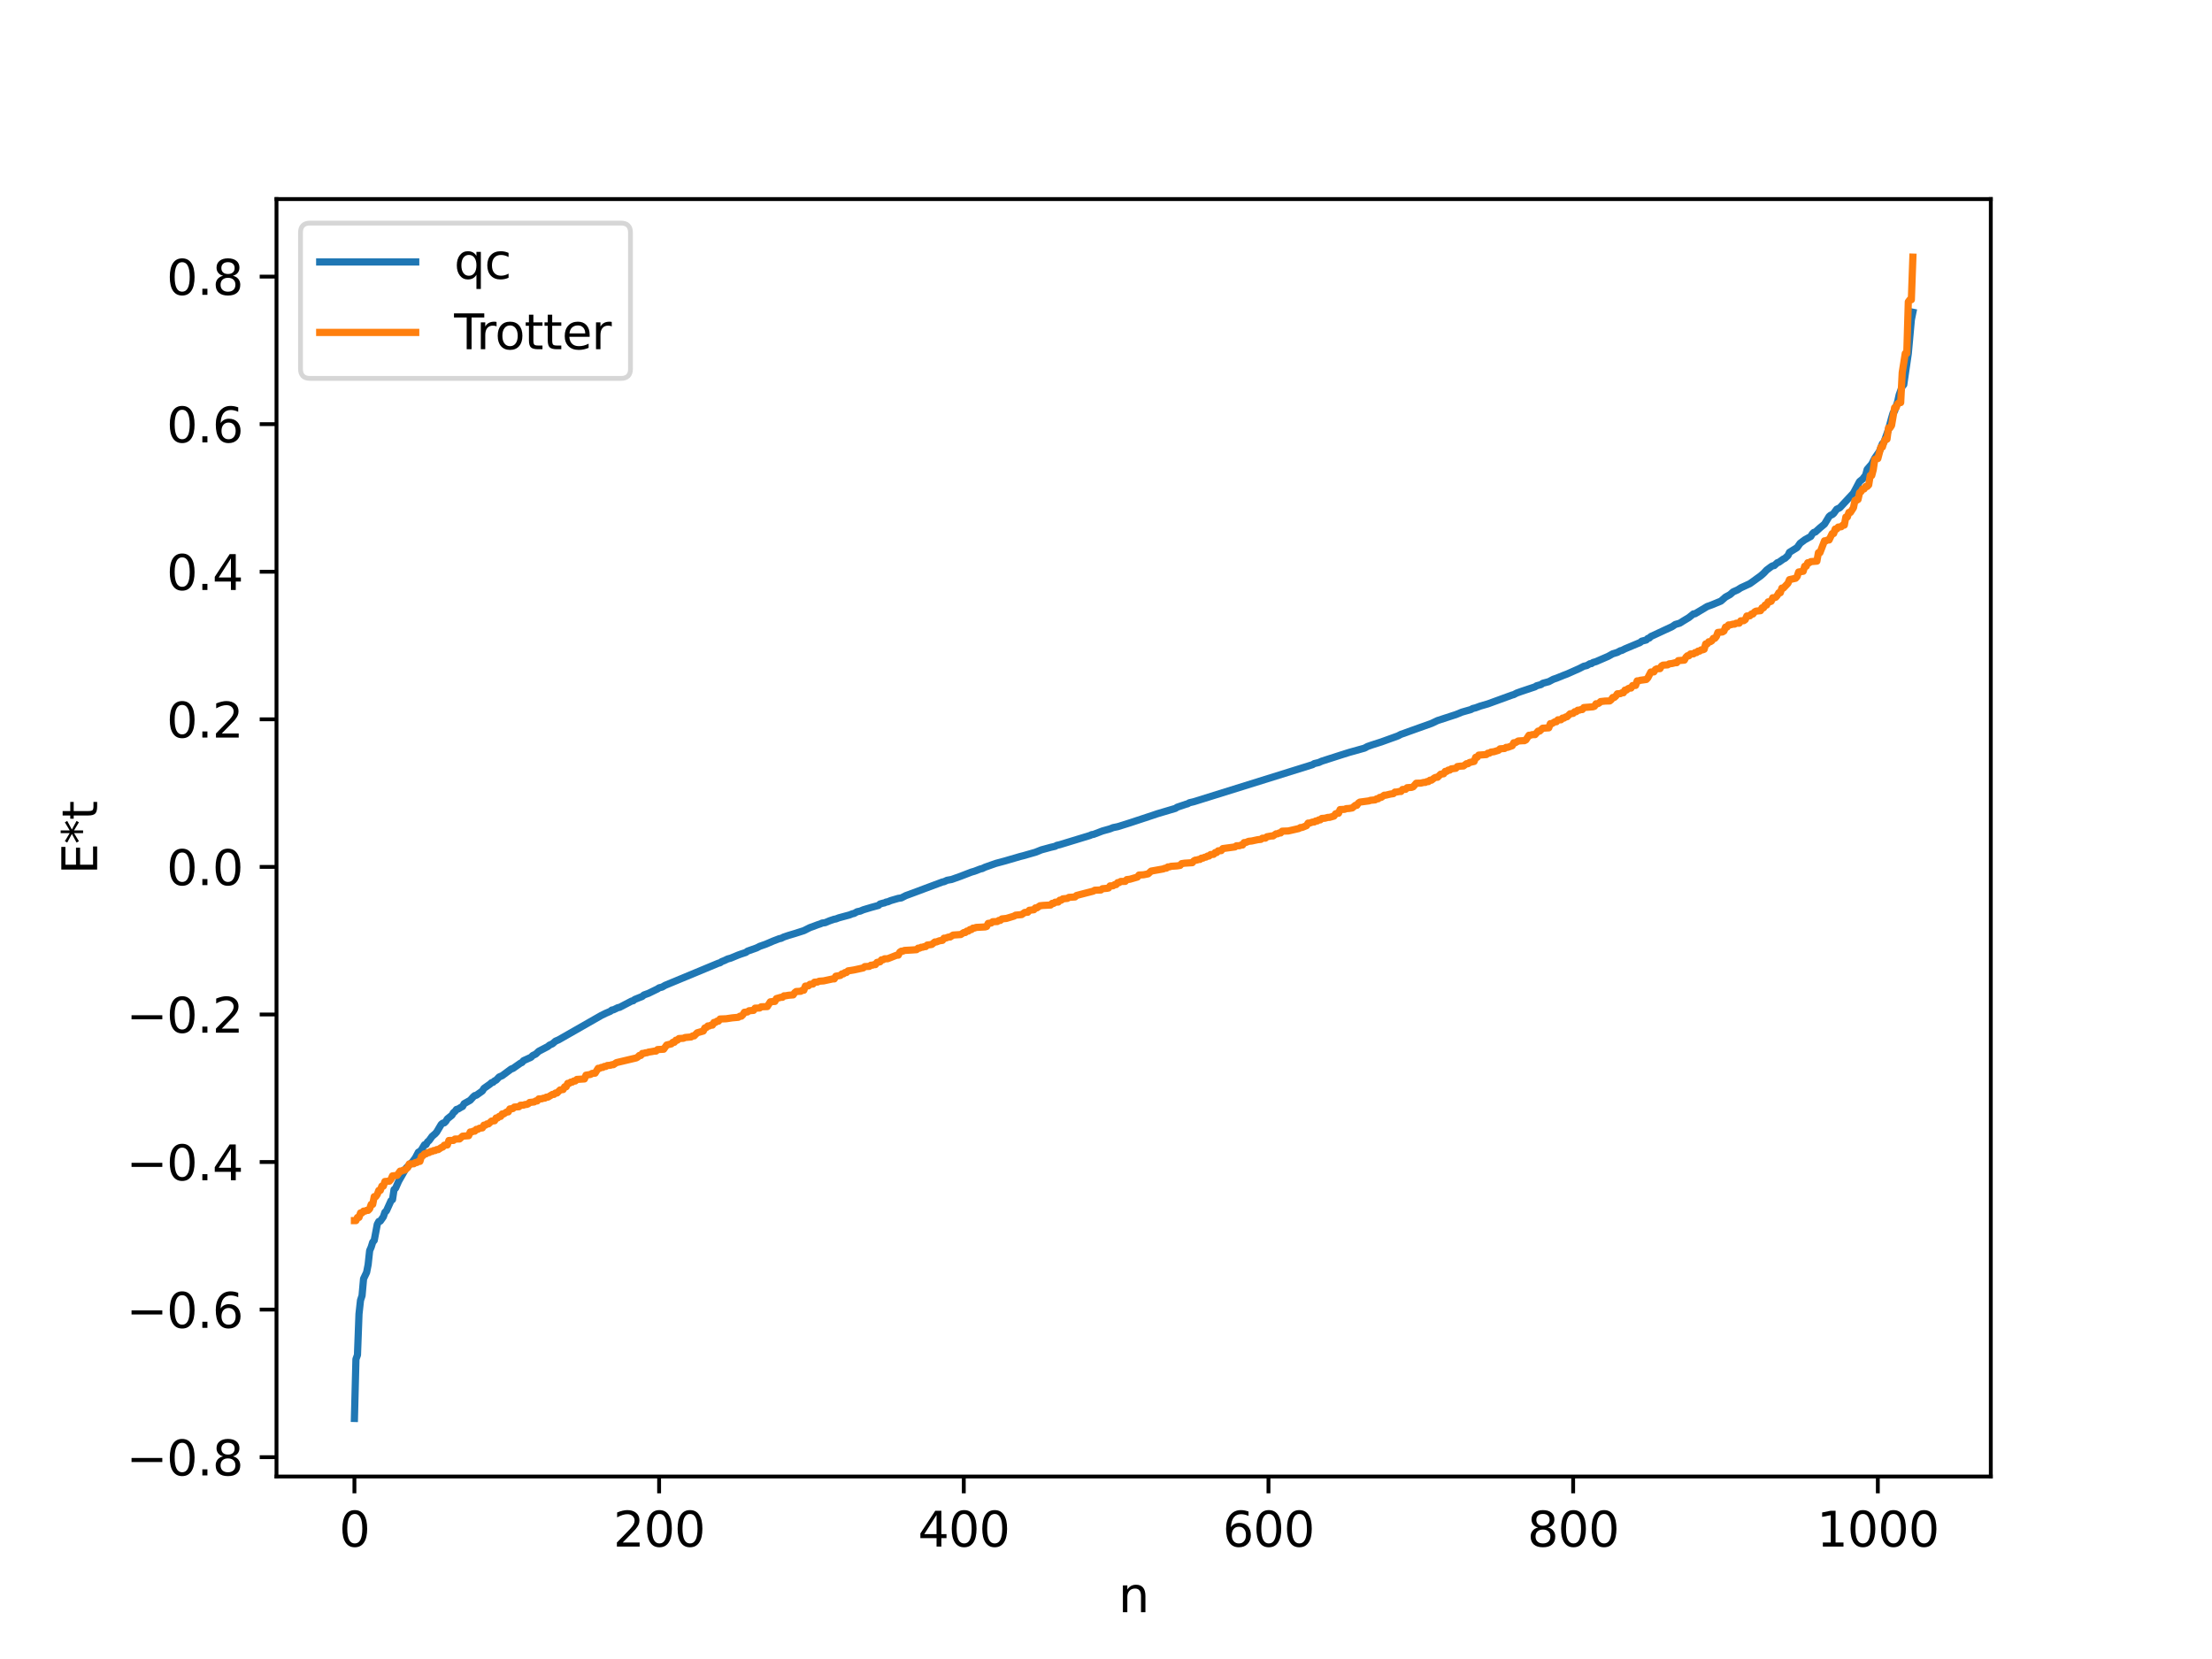 <?xml version="1.0" encoding="utf-8" standalone="no"?>
<!DOCTYPE svg PUBLIC "-//W3C//DTD SVG 1.1//EN"
  "http://www.w3.org/Graphics/SVG/1.1/DTD/svg11.dtd">
<svg xmlns:xlink="http://www.w3.org/1999/xlink" width="460.8pt" height="345.6pt" viewBox="0 0 460.8 345.6" xmlns="http://www.w3.org/2000/svg" version="1.1">
 <defs>
  <style type="text/css">*{stroke-linejoin: round; stroke-linecap: butt}</style>
 </defs>
 <g id="figure_1">
  <g id="patch_1">
   <path d="M 0 345.6 
L 460.8 345.6 
L 460.8 0 
L 0 0 
z
" style="fill: #ffffff"/>
  </g>
  <g id="axes_1">
   <g id="patch_2">
    <path d="M 57.6 307.584 
L 414.72 307.584 
L 414.72 41.472 
L 57.6 41.472 
z
" style="fill: #ffffff"/>
   </g>
   <g id="matplotlib.axis_1">
    <g id="xtick_1">
     <g id="line2d_1">
      <defs>
       <path id="mc923819141" d="M 0 0 
L 0 3.5 
" style="stroke: #000000; stroke-width: 0.8"/>
      </defs>
      <g>
       <use xlink:href="#mc923819141" x="73.833" y="307.584" style="stroke: #000000; stroke-width: 0.8"/>
      </g>
     </g>
     <g id="text_1">
      <!-- 0 -->
      <g transform="translate(70.651 322.182) scale(0.1 -0.1)">
       <defs>
        <path id="DejaVuSans-30" d="M 2034 4250 
Q 1547 4250 1301 3770 
Q 1056 3291 1056 2328 
Q 1056 1369 1301 889 
Q 1547 409 2034 409 
Q 2525 409 2770 889 
Q 3016 1369 3016 2328 
Q 3016 3291 2770 3770 
Q 2525 4250 2034 4250 
z
M 2034 4750 
Q 2819 4750 3233 4129 
Q 3647 3509 3647 2328 
Q 3647 1150 3233 529 
Q 2819 -91 2034 -91 
Q 1250 -91 836 529 
Q 422 1150 422 2328 
Q 422 3509 836 4129 
Q 1250 4750 2034 4750 
z
" transform="scale(0.016)"/>
       </defs>
       <use xlink:href="#DejaVuSans-30"/>
      </g>
     </g>
    </g>
    <g id="xtick_2">
     <g id="line2d_2">
      <g>
       <use xlink:href="#mc923819141" x="137.304" y="307.584" style="stroke: #000000; stroke-width: 0.8"/>
      </g>
     </g>
     <g id="text_2">
      <!-- 200 -->
      <g transform="translate(127.76 322.182) scale(0.1 -0.1)">
       <defs>
        <path id="DejaVuSans-32" d="M 1228 531 
L 3431 531 
L 3431 0 
L 469 0 
L 469 531 
Q 828 903 1448 1529 
Q 2069 2156 2228 2338 
Q 2531 2678 2651 2914 
Q 2772 3150 2772 3378 
Q 2772 3750 2511 3984 
Q 2250 4219 1831 4219 
Q 1534 4219 1204 4116 
Q 875 4013 500 3803 
L 500 4441 
Q 881 4594 1212 4672 
Q 1544 4750 1819 4750 
Q 2544 4750 2975 4387 
Q 3406 4025 3406 3419 
Q 3406 3131 3298 2873 
Q 3191 2616 2906 2266 
Q 2828 2175 2409 1742 
Q 1991 1309 1228 531 
z
" transform="scale(0.016)"/>
       </defs>
       <use xlink:href="#DejaVuSans-32"/>
       <use xlink:href="#DejaVuSans-30" x="63.623"/>
       <use xlink:href="#DejaVuSans-30" x="127.246"/>
      </g>
     </g>
    </g>
    <g id="xtick_3">
     <g id="line2d_3">
      <g>
       <use xlink:href="#mc923819141" x="200.775" y="307.584" style="stroke: #000000; stroke-width: 0.8"/>
      </g>
     </g>
     <g id="text_3">
      <!-- 400 -->
      <g transform="translate(191.231 322.182) scale(0.1 -0.1)">
       <defs>
        <path id="DejaVuSans-34" d="M 2419 4116 
L 825 1625 
L 2419 1625 
L 2419 4116 
z
M 2253 4666 
L 3047 4666 
L 3047 1625 
L 3713 1625 
L 3713 1100 
L 3047 1100 
L 3047 0 
L 2419 0 
L 2419 1100 
L 313 1100 
L 313 1709 
L 2253 4666 
z
" transform="scale(0.016)"/>
       </defs>
       <use xlink:href="#DejaVuSans-34"/>
       <use xlink:href="#DejaVuSans-30" x="63.623"/>
       <use xlink:href="#DejaVuSans-30" x="127.246"/>
      </g>
     </g>
    </g>
    <g id="xtick_4">
     <g id="line2d_4">
      <g>
       <use xlink:href="#mc923819141" x="264.246" y="307.584" style="stroke: #000000; stroke-width: 0.8"/>
      </g>
     </g>
     <g id="text_4">
      <!-- 600 -->
      <g transform="translate(254.702 322.182) scale(0.1 -0.1)">
       <defs>
        <path id="DejaVuSans-36" d="M 2113 2584 
Q 1688 2584 1439 2293 
Q 1191 2003 1191 1497 
Q 1191 994 1439 701 
Q 1688 409 2113 409 
Q 2538 409 2786 701 
Q 3034 994 3034 1497 
Q 3034 2003 2786 2293 
Q 2538 2584 2113 2584 
z
M 3366 4563 
L 3366 3988 
Q 3128 4100 2886 4159 
Q 2644 4219 2406 4219 
Q 1781 4219 1451 3797 
Q 1122 3375 1075 2522 
Q 1259 2794 1537 2939 
Q 1816 3084 2150 3084 
Q 2853 3084 3261 2657 
Q 3669 2231 3669 1497 
Q 3669 778 3244 343 
Q 2819 -91 2113 -91 
Q 1303 -91 875 529 
Q 447 1150 447 2328 
Q 447 3434 972 4092 
Q 1497 4750 2381 4750 
Q 2619 4750 2861 4703 
Q 3103 4656 3366 4563 
z
" transform="scale(0.016)"/>
       </defs>
       <use xlink:href="#DejaVuSans-36"/>
       <use xlink:href="#DejaVuSans-30" x="63.623"/>
       <use xlink:href="#DejaVuSans-30" x="127.246"/>
      </g>
     </g>
    </g>
    <g id="xtick_5">
     <g id="line2d_5">
      <g>
       <use xlink:href="#mc923819141" x="327.717" y="307.584" style="stroke: #000000; stroke-width: 0.8"/>
      </g>
     </g>
     <g id="text_5">
      <!-- 800 -->
      <g transform="translate(318.173 322.182) scale(0.1 -0.1)">
       <defs>
        <path id="DejaVuSans-38" d="M 2034 2216 
Q 1584 2216 1326 1975 
Q 1069 1734 1069 1313 
Q 1069 891 1326 650 
Q 1584 409 2034 409 
Q 2484 409 2743 651 
Q 3003 894 3003 1313 
Q 3003 1734 2745 1975 
Q 2488 2216 2034 2216 
z
M 1403 2484 
Q 997 2584 770 2862 
Q 544 3141 544 3541 
Q 544 4100 942 4425 
Q 1341 4750 2034 4750 
Q 2731 4750 3128 4425 
Q 3525 4100 3525 3541 
Q 3525 3141 3298 2862 
Q 3072 2584 2669 2484 
Q 3125 2378 3379 2068 
Q 3634 1759 3634 1313 
Q 3634 634 3220 271 
Q 2806 -91 2034 -91 
Q 1263 -91 848 271 
Q 434 634 434 1313 
Q 434 1759 690 2068 
Q 947 2378 1403 2484 
z
M 1172 3481 
Q 1172 3119 1398 2916 
Q 1625 2713 2034 2713 
Q 2441 2713 2670 2916 
Q 2900 3119 2900 3481 
Q 2900 3844 2670 4047 
Q 2441 4250 2034 4250 
Q 1625 4250 1398 4047 
Q 1172 3844 1172 3481 
z
" transform="scale(0.016)"/>
       </defs>
       <use xlink:href="#DejaVuSans-38"/>
       <use xlink:href="#DejaVuSans-30" x="63.623"/>
       <use xlink:href="#DejaVuSans-30" x="127.246"/>
      </g>
     </g>
    </g>
    <g id="xtick_6">
     <g id="line2d_6">
      <g>
       <use xlink:href="#mc923819141" x="391.188" y="307.584" style="stroke: #000000; stroke-width: 0.8"/>
      </g>
     </g>
     <g id="text_6">
      <!-- 1000 -->
      <g transform="translate(378.463 322.182) scale(0.1 -0.1)">
       <defs>
        <path id="DejaVuSans-31" d="M 794 531 
L 1825 531 
L 1825 4091 
L 703 3866 
L 703 4441 
L 1819 4666 
L 2450 4666 
L 2450 531 
L 3481 531 
L 3481 0 
L 794 0 
L 794 531 
z
" transform="scale(0.016)"/>
       </defs>
       <use xlink:href="#DejaVuSans-31"/>
       <use xlink:href="#DejaVuSans-30" x="63.623"/>
       <use xlink:href="#DejaVuSans-30" x="127.246"/>
       <use xlink:href="#DejaVuSans-30" x="190.869"/>
      </g>
     </g>
    </g>
    <g id="text_7">
     <!-- n -->
     <g transform="translate(232.991 335.861) scale(0.1 -0.1)">
      <defs>
       <path id="DejaVuSans-6e" d="M 3513 2113 
L 3513 0 
L 2938 0 
L 2938 2094 
Q 2938 2591 2744 2837 
Q 2550 3084 2163 3084 
Q 1697 3084 1428 2787 
Q 1159 2491 1159 1978 
L 1159 0 
L 581 0 
L 581 3500 
L 1159 3500 
L 1159 2956 
Q 1366 3272 1645 3428 
Q 1925 3584 2291 3584 
Q 2894 3584 3203 3211 
Q 3513 2838 3513 2113 
z
" transform="scale(0.016)"/>
      </defs>
      <use xlink:href="#DejaVuSans-6e"/>
     </g>
    </g>
   </g>
   <g id="matplotlib.axis_2">
    <g id="ytick_1">
     <g id="line2d_7">
      <defs>
       <path id="mb0632d8eb7" d="M 0 0 
L -3.5 0 
" style="stroke: #000000; stroke-width: 0.8"/>
      </defs>
      <g>
       <use xlink:href="#mb0632d8eb7" x="57.6" y="303.556" style="stroke: #000000; stroke-width: 0.8"/>
      </g>
     </g>
     <g id="text_8">
      <!-- −0.8 -->
      <g transform="translate(26.317 307.356) scale(0.1 -0.1)">
       <defs>
        <path id="DejaVuSans-2212" d="M 678 2272 
L 4684 2272 
L 4684 1741 
L 678 1741 
L 678 2272 
z
" transform="scale(0.016)"/>
        <path id="DejaVuSans-2e" d="M 684 794 
L 1344 794 
L 1344 0 
L 684 0 
L 684 794 
z
" transform="scale(0.016)"/>
       </defs>
       <use xlink:href="#DejaVuSans-2212"/>
       <use xlink:href="#DejaVuSans-30" x="83.789"/>
       <use xlink:href="#DejaVuSans-2e" x="147.412"/>
       <use xlink:href="#DejaVuSans-38" x="179.199"/>
      </g>
     </g>
    </g>
    <g id="ytick_2">
     <g id="line2d_8">
      <g>
       <use xlink:href="#mb0632d8eb7" x="57.6" y="272.814" style="stroke: #000000; stroke-width: 0.8"/>
      </g>
     </g>
     <g id="text_9">
      <!-- −0.6 -->
      <g transform="translate(26.317 276.613) scale(0.1 -0.1)">
       <use xlink:href="#DejaVuSans-2212"/>
       <use xlink:href="#DejaVuSans-30" x="83.789"/>
       <use xlink:href="#DejaVuSans-2e" x="147.412"/>
       <use xlink:href="#DejaVuSans-36" x="179.199"/>
      </g>
     </g>
    </g>
    <g id="ytick_3">
     <g id="line2d_9">
      <g>
       <use xlink:href="#mb0632d8eb7" x="57.6" y="242.072" style="stroke: #000000; stroke-width: 0.8"/>
      </g>
     </g>
     <g id="text_10">
      <!-- −0.4 -->
      <g transform="translate(26.317 245.871) scale(0.1 -0.1)">
       <use xlink:href="#DejaVuSans-2212"/>
       <use xlink:href="#DejaVuSans-30" x="83.789"/>
       <use xlink:href="#DejaVuSans-2e" x="147.412"/>
       <use xlink:href="#DejaVuSans-34" x="179.199"/>
      </g>
     </g>
    </g>
    <g id="ytick_4">
     <g id="line2d_10">
      <g>
       <use xlink:href="#mb0632d8eb7" x="57.6" y="211.33" style="stroke: #000000; stroke-width: 0.8"/>
      </g>
     </g>
     <g id="text_11">
      <!-- −0.2 -->
      <g transform="translate(26.317 215.129) scale(0.1 -0.1)">
       <use xlink:href="#DejaVuSans-2212"/>
       <use xlink:href="#DejaVuSans-30" x="83.789"/>
       <use xlink:href="#DejaVuSans-2e" x="147.412"/>
       <use xlink:href="#DejaVuSans-32" x="179.199"/>
      </g>
     </g>
    </g>
    <g id="ytick_5">
     <g id="line2d_11">
      <g>
       <use xlink:href="#mb0632d8eb7" x="57.6" y="180.588" style="stroke: #000000; stroke-width: 0.8"/>
      </g>
     </g>
     <g id="text_12">
      <!-- 0.0 -->
      <g transform="translate(34.697 184.387) scale(0.1 -0.1)">
       <use xlink:href="#DejaVuSans-30"/>
       <use xlink:href="#DejaVuSans-2e" x="63.623"/>
       <use xlink:href="#DejaVuSans-30" x="95.41"/>
      </g>
     </g>
    </g>
    <g id="ytick_6">
     <g id="line2d_12">
      <g>
       <use xlink:href="#mb0632d8eb7" x="57.6" y="149.846" style="stroke: #000000; stroke-width: 0.8"/>
      </g>
     </g>
     <g id="text_13">
      <!-- 0.2 -->
      <g transform="translate(34.697 153.645) scale(0.1 -0.1)">
       <use xlink:href="#DejaVuSans-30"/>
       <use xlink:href="#DejaVuSans-2e" x="63.623"/>
       <use xlink:href="#DejaVuSans-32" x="95.41"/>
      </g>
     </g>
    </g>
    <g id="ytick_7">
     <g id="line2d_13">
      <g>
       <use xlink:href="#mb0632d8eb7" x="57.6" y="119.104" style="stroke: #000000; stroke-width: 0.8"/>
      </g>
     </g>
     <g id="text_14">
      <!-- 0.4 -->
      <g transform="translate(34.697 122.903) scale(0.1 -0.1)">
       <use xlink:href="#DejaVuSans-30"/>
       <use xlink:href="#DejaVuSans-2e" x="63.623"/>
       <use xlink:href="#DejaVuSans-34" x="95.41"/>
      </g>
     </g>
    </g>
    <g id="ytick_8">
     <g id="line2d_14">
      <g>
       <use xlink:href="#mb0632d8eb7" x="57.6" y="88.362" style="stroke: #000000; stroke-width: 0.8"/>
      </g>
     </g>
     <g id="text_15">
      <!-- 0.6 -->
      <g transform="translate(34.697 92.161) scale(0.1 -0.1)">
       <use xlink:href="#DejaVuSans-30"/>
       <use xlink:href="#DejaVuSans-2e" x="63.623"/>
       <use xlink:href="#DejaVuSans-36" x="95.41"/>
      </g>
     </g>
    </g>
    <g id="ytick_9">
     <g id="line2d_15">
      <g>
       <use xlink:href="#mb0632d8eb7" x="57.6" y="57.62" style="stroke: #000000; stroke-width: 0.8"/>
      </g>
     </g>
     <g id="text_16">
      <!-- 0.8 -->
      <g transform="translate(34.697 61.419) scale(0.1 -0.1)">
       <use xlink:href="#DejaVuSans-30"/>
       <use xlink:href="#DejaVuSans-2e" x="63.623"/>
       <use xlink:href="#DejaVuSans-38" x="95.41"/>
      </g>
     </g>
    </g>
    <g id="text_17">
     <!-- E*t -->
     <g transform="translate(20.238 182.148) rotate(-90) scale(0.1 -0.1)">
      <defs>
       <path id="DejaVuSans-45" d="M 628 4666 
L 3578 4666 
L 3578 4134 
L 1259 4134 
L 1259 2753 
L 3481 2753 
L 3481 2222 
L 1259 2222 
L 1259 531 
L 3634 531 
L 3634 0 
L 628 0 
L 628 4666 
z
" transform="scale(0.016)"/>
       <path id="DejaVuSans-2a" d="M 3009 3897 
L 1888 3291 
L 3009 2681 
L 2828 2375 
L 1778 3009 
L 1778 1831 
L 1422 1831 
L 1422 3009 
L 372 2375 
L 191 2681 
L 1313 3291 
L 191 3897 
L 372 4206 
L 1422 3572 
L 1422 4750 
L 1778 4750 
L 1778 3572 
L 2828 4206 
L 3009 3897 
z
" transform="scale(0.016)"/>
       <path id="DejaVuSans-74" d="M 1172 4494 
L 1172 3500 
L 2356 3500 
L 2356 3053 
L 1172 3053 
L 1172 1153 
Q 1172 725 1289 603 
Q 1406 481 1766 481 
L 2356 481 
L 2356 0 
L 1766 0 
Q 1100 0 847 248 
Q 594 497 594 1153 
L 594 3053 
L 172 3053 
L 172 3500 
L 594 3500 
L 594 4494 
L 1172 4494 
z
" transform="scale(0.016)"/>
      </defs>
      <use xlink:href="#DejaVuSans-45"/>
      <use xlink:href="#DejaVuSans-2a" x="63.184"/>
      <use xlink:href="#DejaVuSans-74" x="113.184"/>
     </g>
    </g>
   </g>
   <g id="line2d_16">
    <path d="M 73.833 295.488 
L 74.15 283.14 
L 74.467 282.266 
L 74.785 273.73 
L 75.102 270.868 
L 75.42 269.919 
L 75.737 266.39 
L 76.372 265.061 
L 76.689 263.451 
L 77.006 260.529 
L 77.324 259.796 
L 77.641 258.767 
L 77.958 258.397 
L 78.593 255.04 
L 78.91 254.455 
L 79.228 254.375 
L 79.862 253.476 
L 80.18 252.539 
L 80.497 252.249 
L 81.449 250.139 
L 81.767 249.898 
L 82.084 247.81 
L 82.401 247.531 
L 83.036 246.08 
L 84.623 243.297 
L 85.892 242.067 
L 86.527 241.223 
L 87.162 240.014 
L 87.479 239.859 
L 87.796 239.522 
L 88.431 238.474 
L 88.748 238.443 
L 89.066 237.865 
L 89.383 237.606 
L 90.018 236.722 
L 90.653 236.183 
L 90.97 235.825 
L 91.922 234.226 
L 92.239 233.976 
L 92.557 233.909 
L 92.874 233.602 
L 93.191 233.084 
L 93.826 232.576 
L 94.143 232.326 
L 94.461 231.785 
L 94.778 231.545 
L 95.096 231.113 
L 95.413 231.043 
L 96.048 230.657 
L 96.365 230.502 
L 96.682 229.919 
L 97.952 229.205 
L 98.586 228.503 
L 98.904 228.231 
L 99.221 228.166 
L 100.491 227.264 
L 100.808 226.732 
L 102.077 225.84 
L 102.395 225.542 
L 102.712 225.464 
L 103.029 225.162 
L 103.347 225.021 
L 103.981 224.353 
L 104.616 224.083 
L 106.52 222.672 
L 106.838 222.588 
L 108.424 221.477 
L 108.742 221.337 
L 109.059 220.958 
L 110.646 220.237 
L 110.963 219.894 
L 111.598 219.586 
L 112.233 218.999 
L 114.137 218.004 
L 114.454 217.727 
L 115.089 217.439 
L 115.724 216.889 
L 116.358 216.62 
L 125.244 211.544 
L 126.196 211.078 
L 127.148 210.671 
L 127.466 210.41 
L 127.783 210.368 
L 128.735 209.905 
L 129.053 209.86 
L 131.591 208.535 
L 131.909 208.475 
L 132.226 208.205 
L 133.813 207.568 
L 134.13 207.277 
L 135.082 206.935 
L 136.986 206.007 
L 137.304 205.783 
L 137.939 205.623 
L 138.573 205.255 
L 149.681 200.64 
L 149.998 200.573 
L 150.315 200.333 
L 150.95 200.081 
L 151.585 199.772 
L 152.22 199.599 
L 153.806 198.941 
L 154.441 198.714 
L 155.393 198.403 
L 155.71 198.147 
L 157.615 197.47 
L 158.249 197.14 
L 159.519 196.696 
L 161.105 196.017 
L 162.375 195.531 
L 162.692 195.485 
L 163.327 195.173 
L 164.279 194.859 
L 165.548 194.48 
L 167.453 193.873 
L 168.722 193.236 
L 169.357 193.014 
L 170.309 192.651 
L 170.943 192.442 
L 171.261 192.288 
L 171.896 192.206 
L 172.848 191.807 
L 173.8 191.487 
L 174.117 191.44 
L 174.752 191.197 
L 176.973 190.596 
L 177.608 190.345 
L 177.925 190.288 
L 178.56 189.928 
L 179.195 189.801 
L 179.829 189.529 
L 181.416 189.049 
L 183.003 188.618 
L 183.32 188.324 
L 183.955 188.14 
L 184.272 188.083 
L 184.59 187.912 
L 184.907 187.876 
L 185.542 187.61 
L 187.129 187.145 
L 187.763 187.052 
L 188.715 186.564 
L 189.35 186.337 
L 196.332 183.732 
L 196.649 183.677 
L 197.284 183.381 
L 198.236 183.21 
L 200.14 182.53 
L 202.362 181.675 
L 202.996 181.493 
L 204.266 181.006 
L 204.583 180.952 
L 205.218 180.648 
L 207.439 179.863 
L 209.343 179.351 
L 212.517 178.426 
L 213.152 178.268 
L 215.691 177.541 
L 216.96 177.035 
L 218.229 176.692 
L 218.864 176.516 
L 219.816 176.296 
L 220.134 176.108 
L 220.768 175.965 
L 227.115 174.028 
L 227.433 173.859 
L 227.75 173.837 
L 229.654 173.111 
L 231.241 172.663 
L 231.876 172.409 
L 232.828 172.216 
L 235.367 171.42 
L 240.127 169.847 
L 241.079 169.523 
L 244.887 168.392 
L 245.205 168.164 
L 245.839 167.949 
L 247.109 167.522 
L 247.426 167.443 
L 247.743 167.236 
L 248.696 167.01 
L 273.449 159.287 
L 273.767 159.075 
L 274.719 158.847 
L 275.353 158.562 
L 279.479 157.238 
L 281.066 156.739 
L 284.239 155.851 
L 284.874 155.51 
L 285.826 155.174 
L 287.73 154.566 
L 291.221 153.304 
L 291.856 152.969 
L 292.491 152.755 
L 293.443 152.404 
L 298.203 150.704 
L 299.472 150.104 
L 302.646 149.067 
L 303.281 148.866 
L 304.55 148.348 
L 306.454 147.8 
L 306.772 147.603 
L 307.406 147.448 
L 308.358 147.093 
L 309.945 146.634 
L 315.023 144.782 
L 315.34 144.701 
L 315.975 144.371 
L 316.927 144.031 
L 319.783 143.076 
L 320.1 142.861 
L 321.053 142.6 
L 321.37 142.344 
L 322.639 142.005 
L 323.591 141.501 
L 324.226 141.286 
L 325.813 140.645 
L 326.448 140.407 
L 328.986 139.279 
L 329.939 138.788 
L 330.573 138.645 
L 331.208 138.264 
L 331.525 138.244 
L 331.843 138.012 
L 332.477 137.828 
L 333.112 137.552 
L 335.016 136.727 
L 335.968 136.196 
L 336.92 135.909 
L 337.555 135.56 
L 337.872 135.493 
L 338.507 135.168 
L 341.681 133.838 
L 341.998 133.569 
L 342.95 133.32 
L 343.267 133 
L 343.585 132.921 
L 343.902 132.599 
L 348.345 130.532 
L 348.98 130.094 
L 349.932 129.814 
L 350.567 129.41 
L 351.836 128.642 
L 352.788 127.877 
L 353.105 127.861 
L 355.644 126.346 
L 356.596 126.004 
L 358.5 125.219 
L 359.453 124.384 
L 360.405 123.858 
L 361.039 123.301 
L 361.991 122.877 
L 362.626 122.465 
L 364.53 121.586 
L 365.165 121.136 
L 366.117 120.441 
L 366.752 119.986 
L 367.386 119.436 
L 368.021 118.758 
L 368.973 118.046 
L 369.291 117.861 
L 369.608 117.821 
L 370.243 117.229 
L 370.56 117.133 
L 371.512 116.458 
L 371.829 116.315 
L 372.464 115.729 
L 372.781 115.059 
L 374.368 114.071 
L 375.003 113.173 
L 375.955 112.458 
L 377.224 111.748 
L 377.542 111.213 
L 377.859 110.905 
L 378.177 110.829 
L 379.129 109.966 
L 380.081 109.177 
L 381.033 107.601 
L 381.35 107.332 
L 381.667 107.218 
L 381.985 106.952 
L 382.62 106.079 
L 383.254 105.787 
L 386.11 102.72 
L 387.38 100.317 
L 388.015 99.807 
L 388.649 98.983 
L 388.967 97.787 
L 389.919 96.676 
L 390.553 95.442 
L 391.505 94.066 
L 392.14 92.431 
L 392.458 92.145 
L 393.41 89.466 
L 394.044 87.101 
L 394.362 86.035 
L 394.679 85.632 
L 395.314 83.667 
L 395.631 82.252 
L 396.266 80.488 
L 396.583 80.137 
L 397.535 73.619 
L 398.17 66.605 
L 398.487 65.048 
L 398.487 65.048 
" clip-path="url(#p521330f400)" style="fill: none; stroke: #1f77b4; stroke-width: 1.5; stroke-linecap: square"/>
   </g>
   <g id="line2d_17">
    <path d="M 73.833 254.279 
L 74.15 254.279 
L 74.467 253.615 
L 74.785 253.615 
L 75.102 252.67 
L 75.42 252.67 
L 75.737 252.298 
L 76.054 252.298 
L 76.372 252.141 
L 76.689 252.141 
L 77.006 251.816 
L 77.324 250.892 
L 77.641 250.892 
L 77.958 249.282 
L 78.276 249.282 
L 78.593 248.825 
L 78.91 247.982 
L 79.228 247.982 
L 79.545 247.089 
L 79.862 247.089 
L 80.18 246.128 
L 81.132 246.054 
L 81.449 245.663 
L 81.767 244.954 
L 82.719 244.865 
L 83.353 243.965 
L 83.671 243.965 
L 83.988 243.767 
L 84.305 243.767 
L 84.94 243.22 
L 85.258 242.474 
L 86.21 242.434 
L 86.527 242.172 
L 86.844 242.172 
L 87.162 241.941 
L 87.479 241.941 
L 87.796 240.893 
L 88.114 240.753 
L 88.431 240.367 
L 88.748 240.367 
L 89.066 240.107 
L 89.383 240.107 
L 89.7 239.87 
L 90.018 239.87 
L 90.335 239.68 
L 90.653 239.68 
L 90.97 239.484 
L 91.287 239.484 
L 91.922 239.06 
L 92.239 238.946 
L 92.557 238.566 
L 93.191 238.514 
L 93.509 237.585 
L 94.461 237.572 
L 94.778 237.286 
L 95.73 237.267 
L 96.365 236.686 
L 97.634 236.586 
L 97.952 235.812 
L 98.269 235.812 
L 98.586 235.642 
L 98.904 235.642 
L 99.221 235.266 
L 99.539 235.266 
L 99.856 235.04 
L 100.491 234.959 
L 100.808 234.39 
L 101.125 234.39 
L 101.443 234.132 
L 101.76 234.132 
L 102.395 233.542 
L 103.029 233.475 
L 103.347 232.895 
L 103.664 232.895 
L 103.981 232.569 
L 104.299 232.569 
L 104.616 232.054 
L 104.934 232.054 
L 105.568 231.627 
L 105.886 231.627 
L 106.203 231.007 
L 106.838 230.936 
L 107.155 230.619 
L 108.107 230.556 
L 108.424 230.238 
L 109.059 230.227 
L 109.377 230.085 
L 109.694 230.085 
L 110.011 229.971 
L 110.329 229.664 
L 111.281 229.556 
L 111.598 229.346 
L 111.915 229.346 
L 112.233 228.92 
L 112.867 228.911 
L 113.185 228.764 
L 113.502 228.764 
L 113.82 228.555 
L 114.137 228.555 
L 115.089 227.984 
L 115.406 227.984 
L 115.724 227.692 
L 116.041 227.692 
L 116.676 227.051 
L 117.31 226.97 
L 117.628 226.396 
L 117.945 226.396 
L 118.262 225.685 
L 118.58 225.685 
L 118.897 225.423 
L 119.215 225.423 
L 119.532 225.189 
L 119.849 225.189 
L 120.167 224.863 
L 121.753 224.762 
L 122.071 223.98 
L 123.023 223.826 
L 123.34 223.615 
L 123.975 223.56 
L 124.61 222.548 
L 124.927 222.548 
L 125.244 222.366 
L 125.562 222.366 
L 125.879 222.16 
L 126.196 222.16 
L 126.514 221.961 
L 127.148 221.92 
L 127.466 221.792 
L 127.783 221.792 
L 128.418 221.364 
L 132.543 220.384 
L 132.861 220.201 
L 133.178 219.872 
L 133.496 219.872 
L 133.813 219.447 
L 134.13 219.447 
L 134.448 219.312 
L 134.765 219.312 
L 135.082 219.174 
L 135.717 219.079 
L 136.352 218.958 
L 136.669 218.958 
L 136.986 218.644 
L 138.256 218.573 
L 138.891 217.689 
L 139.843 217.464 
L 140.16 217.129 
L 140.477 217.129 
L 140.795 216.688 
L 141.112 216.688 
L 141.429 216.35 
L 142.381 216.294 
L 142.699 216.132 
L 143.968 216.021 
L 144.286 215.798 
L 144.603 215.798 
L 145.238 215.152 
L 146.507 214.788 
L 146.824 214.147 
L 147.142 214.059 
L 147.459 213.723 
L 147.777 213.723 
L 148.094 213.553 
L 148.411 213.553 
L 148.729 212.992 
L 149.046 212.992 
L 149.363 212.723 
L 149.681 212.723 
L 149.998 212.277 
L 151.267 212.226 
L 152.537 212.037 
L 153.489 211.952 
L 153.806 211.922 
L 154.124 211.693 
L 154.441 211.693 
L 154.758 211.382 
L 155.076 210.869 
L 155.71 210.816 
L 156.028 210.561 
L 156.98 210.481 
L 157.297 210.02 
L 158.249 209.988 
L 158.567 209.735 
L 159.836 209.689 
L 160.471 208.699 
L 161.105 208.633 
L 161.423 208.617 
L 161.74 208.024 
L 162.692 207.751 
L 163.01 207.751 
L 163.327 207.444 
L 163.644 207.444 
L 164.279 207.329 
L 165.231 207.254 
L 165.548 206.794 
L 165.866 206.549 
L 166.818 206.499 
L 167.135 206.287 
L 167.453 206.287 
L 167.77 205.421 
L 168.405 205.371 
L 168.722 205.047 
L 169.357 204.994 
L 169.674 204.606 
L 170.309 204.579 
L 170.626 204.407 
L 171.578 204.336 
L 173.482 203.921 
L 173.8 203.921 
L 174.117 203.36 
L 175.069 203.202 
L 175.386 202.877 
L 175.704 202.877 
L 176.021 202.596 
L 176.339 202.596 
L 176.656 202.252 
L 177.291 202.157 
L 177.925 202.051 
L 179.829 201.636 
L 180.147 201.359 
L 181.099 201.315 
L 181.416 201.072 
L 181.734 201.072 
L 182.051 200.944 
L 182.368 200.944 
L 182.686 200.488 
L 183.32 200.371 
L 183.638 199.946 
L 183.955 199.946 
L 184.272 199.731 
L 184.907 199.727 
L 186.811 198.974 
L 187.129 198.974 
L 187.446 198.352 
L 187.763 198.144 
L 188.081 198.144 
L 188.398 197.992 
L 189.985 197.9 
L 190.937 197.833 
L 191.254 197.519 
L 191.572 197.519 
L 191.889 197.334 
L 192.206 197.334 
L 192.524 197.193 
L 192.841 197.193 
L 193.158 196.867 
L 193.793 196.796 
L 194.11 196.742 
L 194.745 196.23 
L 195.062 196.23 
L 195.697 195.981 
L 196.332 195.894 
L 196.649 195.44 
L 196.967 195.44 
L 197.601 195.203 
L 197.919 195.203 
L 198.553 194.791 
L 200.14 194.682 
L 200.775 194.264 
L 201.092 194.264 
L 201.41 193.963 
L 201.727 193.963 
L 202.044 193.647 
L 202.362 193.647 
L 202.679 193.345 
L 202.996 193.345 
L 203.314 193.2 
L 205.218 193.097 
L 205.535 193.004 
L 205.853 192.358 
L 206.487 192.281 
L 206.805 192.008 
L 207.757 191.972 
L 208.074 191.735 
L 208.391 191.735 
L 208.709 191.426 
L 209.661 191.324 
L 211.248 190.842 
L 211.565 190.643 
L 212.834 190.526 
L 213.469 190.074 
L 214.104 190.04 
L 214.421 189.625 
L 215.373 189.516 
L 215.691 189.132 
L 216.008 189.132 
L 216.643 188.69 
L 217.277 188.618 
L 218.864 188.531 
L 219.181 188.191 
L 219.499 188.191 
L 219.816 187.943 
L 220.451 187.913 
L 220.768 187.523 
L 221.086 187.523 
L 221.403 187.244 
L 222.355 187.153 
L 222.672 186.939 
L 223.942 186.854 
L 224.259 186.544 
L 226.163 186.047 
L 227.75 185.642 
L 228.067 185.447 
L 229.337 185.401 
L 229.654 185.136 
L 230.606 185.053 
L 230.924 184.992 
L 231.241 184.55 
L 231.876 184.524 
L 232.193 184.284 
L 232.51 184.284 
L 232.828 183.864 
L 233.145 183.864 
L 233.462 183.624 
L 234.415 183.607 
L 234.732 183.236 
L 235.367 183.165 
L 236.953 182.706 
L 237.271 182.287 
L 238.223 182.232 
L 239.175 182.041 
L 239.81 181.464 
L 240.444 181.351 
L 242.348 181.009 
L 242.666 180.862 
L 242.983 180.852 
L 243.3 180.592 
L 243.618 180.592 
L 243.935 180.468 
L 245.205 180.382 
L 245.839 180.284 
L 246.157 179.91 
L 246.791 179.815 
L 248.378 179.715 
L 248.696 179.34 
L 249.013 179.178 
L 249.33 179.178 
L 249.648 179.04 
L 249.965 179.04 
L 250.282 178.768 
L 250.6 178.768 
L 250.917 178.583 
L 251.234 178.549 
L 251.552 178.327 
L 251.869 178.327 
L 252.186 178.017 
L 252.821 177.973 
L 253.139 177.606 
L 253.456 177.606 
L 253.773 177.241 
L 254.408 177.199 
L 254.725 176.775 
L 257.264 176.431 
L 257.581 176.189 
L 258.216 176.184 
L 258.534 176.031 
L 258.851 176.031 
L 259.168 175.526 
L 259.486 175.526 
L 260.12 175.259 
L 260.755 175.196 
L 262.024 174.921 
L 262.659 174.859 
L 262.977 174.61 
L 263.611 174.598 
L 263.929 174.311 
L 264.881 174.139 
L 265.198 174.139 
L 265.833 173.699 
L 266.15 173.699 
L 266.467 173.52 
L 266.785 173.52 
L 267.102 173.149 
L 268.372 173.105 
L 270.593 172.597 
L 270.91 172.385 
L 271.228 172.385 
L 272.18 171.997 
L 272.497 171.467 
L 272.815 171.467 
L 273.449 171.242 
L 273.767 171.242 
L 274.084 171.025 
L 274.401 171.025 
L 274.719 170.798 
L 275.036 170.798 
L 275.353 170.494 
L 275.988 170.452 
L 276.623 170.279 
L 276.94 170.279 
L 277.892 170.007 
L 278.21 169.543 
L 278.527 169.417 
L 278.844 169.417 
L 279.162 168.646 
L 280.114 168.6 
L 280.431 168.455 
L 281.066 168.413 
L 281.7 168.31 
L 282.335 167.768 
L 282.653 167.768 
L 282.97 167.299 
L 283.287 167.092 
L 285.191 166.838 
L 285.509 166.717 
L 286.461 166.632 
L 286.778 166.41 
L 287.096 166.41 
L 287.413 166.112 
L 287.73 166.112 
L 288.365 165.652 
L 288.682 165.652 
L 289.634 165.422 
L 290.269 165.329 
L 290.586 165 
L 290.904 165 
L 291.539 164.881 
L 291.856 164.881 
L 292.173 164.461 
L 292.808 164.432 
L 293.125 164.094 
L 294.077 164.022 
L 294.395 163.897 
L 295.029 163.161 
L 295.981 163.139 
L 296.616 162.986 
L 296.934 162.986 
L 297.251 162.819 
L 297.568 162.819 
L 297.886 162.527 
L 298.203 162.527 
L 298.838 162.044 
L 299.155 161.92 
L 299.472 161.92 
L 300.107 161.281 
L 300.742 161.193 
L 301.059 160.693 
L 301.377 160.693 
L 301.694 160.425 
L 302.011 160.425 
L 302.329 160.17 
L 303.281 160.048 
L 303.598 159.689 
L 304.233 159.602 
L 304.867 159.566 
L 305.502 159.091 
L 305.82 159.091 
L 306.137 158.836 
L 307.089 158.621 
L 307.406 157.758 
L 307.724 157.758 
L 308.041 157.303 
L 309.628 157.188 
L 309.945 156.901 
L 310.262 156.901 
L 310.58 156.677 
L 311.215 156.594 
L 312.167 156.3 
L 312.484 155.993 
L 313.436 155.922 
L 313.753 155.69 
L 314.071 155.69 
L 315.023 155.351 
L 315.34 154.729 
L 315.658 154.729 
L 316.292 154.36 
L 317.244 154.299 
L 317.562 154.299 
L 317.879 154.127 
L 318.514 153.165 
L 318.831 153.165 
L 319.148 153.04 
L 319.783 153.037 
L 320.418 152.303 
L 320.735 152.303 
L 321.37 151.698 
L 322.639 151.627 
L 322.957 150.751 
L 323.274 150.751 
L 323.909 150.355 
L 324.226 150.355 
L 324.543 149.947 
L 325.178 149.944 
L 325.496 149.592 
L 325.813 149.592 
L 326.13 149.363 
L 326.448 149.312 
L 327.082 148.695 
L 327.717 148.61 
L 328.034 148.261 
L 328.352 148.261 
L 328.669 147.947 
L 328.986 147.947 
L 329.304 147.815 
L 329.621 147.815 
L 329.939 147.394 
L 331.843 147.24 
L 332.16 147.128 
L 332.477 146.609 
L 332.795 146.609 
L 333.112 146.471 
L 333.429 146.148 
L 334.381 146.043 
L 335.334 146.02 
L 335.651 145.755 
L 335.968 145.294 
L 336.286 145.294 
L 336.603 145.01 
L 336.92 144.531 
L 337.555 144.5 
L 337.872 144.318 
L 338.19 144.318 
L 338.507 143.761 
L 338.824 143.761 
L 339.142 143.471 
L 339.459 143.336 
L 339.777 143.336 
L 340.094 142.811 
L 340.729 142.789 
L 341.046 141.841 
L 341.363 141.841 
L 341.681 141.721 
L 342.315 141.635 
L 342.95 141.546 
L 343.267 141.212 
L 343.902 139.992 
L 344.537 139.965 
L 344.854 139.475 
L 345.172 139.31 
L 345.806 139.288 
L 346.124 138.743 
L 346.441 138.56 
L 347.393 138.507 
L 347.71 138.3 
L 348.345 138.217 
L 348.98 138.05 
L 349.297 138.05 
L 349.615 137.619 
L 350.884 137.515 
L 351.201 136.926 
L 351.519 136.61 
L 351.836 136.61 
L 352.153 136.229 
L 352.788 136.215 
L 353.105 135.943 
L 353.423 135.943 
L 353.74 135.641 
L 354.058 135.641 
L 354.375 135.378 
L 354.692 135.378 
L 355.01 135.252 
L 355.327 134.135 
L 355.644 134.135 
L 355.962 133.69 
L 356.279 133.69 
L 356.596 133.492 
L 356.914 132.979 
L 357.231 132.979 
L 357.548 132.595 
L 357.866 131.75 
L 358.818 131.649 
L 359.135 131.45 
L 359.453 130.633 
L 359.77 130.633 
L 360.087 130.184 
L 360.405 130.184 
L 361.039 130.017 
L 361.357 130.017 
L 361.674 129.827 
L 362.309 129.823 
L 362.626 129.329 
L 363.261 129.297 
L 363.578 129.069 
L 363.896 128.322 
L 364.53 128.288 
L 364.848 127.917 
L 365.165 127.917 
L 365.482 127.501 
L 365.8 127.309 
L 366.752 127.214 
L 367.069 126.617 
L 367.386 126.617 
L 367.704 126.041 
L 368.021 126.041 
L 368.339 125.375 
L 368.656 125.375 
L 368.973 125.26 
L 369.291 124.525 
L 369.608 124.525 
L 369.925 124.412 
L 370.243 124.041 
L 370.56 123.479 
L 370.877 123.479 
L 371.195 122.511 
L 371.512 122.511 
L 372.464 121.51 
L 372.781 120.748 
L 374.051 120.466 
L 374.368 120.124 
L 374.686 119.156 
L 375.638 119.01 
L 375.955 117.955 
L 376.272 117.955 
L 376.59 117.226 
L 376.907 117.226 
L 377.224 116.998 
L 378.494 116.897 
L 378.811 115.132 
L 379.129 115.132 
L 380.081 112.663 
L 380.398 112.663 
L 380.715 112.488 
L 381.033 112.488 
L 381.667 111.164 
L 381.985 111.141 
L 382.302 110.205 
L 382.62 110.205 
L 382.937 109.798 
L 383.572 109.728 
L 383.889 109.389 
L 384.206 109.389 
L 384.524 107.708 
L 384.841 107.708 
L 385.158 106.747 
L 385.476 106.747 
L 386.11 105.767 
L 386.428 104.242 
L 386.745 104.242 
L 387.062 104.054 
L 387.38 102.65 
L 387.697 102.408 
L 388.015 101.855 
L 388.332 101.855 
L 388.649 101.344 
L 388.967 101.344 
L 389.284 101.016 
L 389.601 99.058 
L 389.919 99.058 
L 390.236 97.832 
L 390.553 95.7 
L 390.871 95.534 
L 391.188 95.534 
L 391.823 93.13 
L 392.14 93.13 
L 392.458 92.076 
L 392.775 91.496 
L 393.092 91.496 
L 393.41 89.115 
L 393.727 89.115 
L 394.044 88.638 
L 394.679 84.927 
L 394.996 84.927 
L 395.314 84.11 
L 395.631 83.867 
L 395.948 83.867 
L 396.266 77.613 
L 396.9 73.623 
L 397.218 73.623 
L 397.535 62.874 
L 397.853 62.441 
L 398.17 62.441 
L 398.487 53.568 
L 398.487 53.568 
" clip-path="url(#p521330f400)" style="fill: none; stroke: #ff7f0e; stroke-width: 1.5; stroke-linecap: square"/>
   </g>
   <g id="patch_3">
    <path d="M 57.6 307.584 
L 57.6 41.472 
" style="fill: none; stroke: #000000; stroke-width: 0.8; stroke-linejoin: miter; stroke-linecap: square"/>
   </g>
   <g id="patch_4">
    <path d="M 414.72 307.584 
L 414.72 41.472 
" style="fill: none; stroke: #000000; stroke-width: 0.8; stroke-linejoin: miter; stroke-linecap: square"/>
   </g>
   <g id="patch_5">
    <path d="M 57.6 307.584 
L 414.72 307.584 
" style="fill: none; stroke: #000000; stroke-width: 0.8; stroke-linejoin: miter; stroke-linecap: square"/>
   </g>
   <g id="patch_6">
    <path d="M 57.6 41.472 
L 414.72 41.472 
" style="fill: none; stroke: #000000; stroke-width: 0.8; stroke-linejoin: miter; stroke-linecap: square"/>
   </g>
   <g id="legend_1">
    <g id="patch_7">
     <path d="M 64.6 78.828 
L 129.342 78.828 
Q 131.342 78.828 131.342 76.828 
L 131.342 48.472 
Q 131.342 46.472 129.342 46.472 
L 64.6 46.472 
Q 62.6 46.472 62.6 48.472 
L 62.6 76.828 
Q 62.6 78.828 64.6 78.828 
z
" style="fill: #ffffff; opacity: 0.8; stroke: #cccccc; stroke-linejoin: miter"/>
    </g>
    <g id="line2d_18">
     <path d="M 66.6 54.57 
L 76.6 54.57 
L 86.6 54.57 
" style="fill: none; stroke: #1f77b4; stroke-width: 1.5; stroke-linecap: square"/>
    </g>
    <g id="text_18">
     <!-- qc -->
     <g transform="translate(94.6 58.07) scale(0.1 -0.1)">
      <defs>
       <path id="DejaVuSans-71" d="M 947 1747 
Q 947 1113 1208 752 
Q 1469 391 1925 391 
Q 2381 391 2643 752 
Q 2906 1113 2906 1747 
Q 2906 2381 2643 2742 
Q 2381 3103 1925 3103 
Q 1469 3103 1208 2742 
Q 947 2381 947 1747 
z
M 2906 525 
Q 2725 213 2448 61 
Q 2172 -91 1784 -91 
Q 1150 -91 751 415 
Q 353 922 353 1747 
Q 353 2572 751 3078 
Q 1150 3584 1784 3584 
Q 2172 3584 2448 3432 
Q 2725 3281 2906 2969 
L 2906 3500 
L 3481 3500 
L 3481 -1331 
L 2906 -1331 
L 2906 525 
z
" transform="scale(0.016)"/>
       <path id="DejaVuSans-63" d="M 3122 3366 
L 3122 2828 
Q 2878 2963 2633 3030 
Q 2388 3097 2138 3097 
Q 1578 3097 1268 2742 
Q 959 2388 959 1747 
Q 959 1106 1268 751 
Q 1578 397 2138 397 
Q 2388 397 2633 464 
Q 2878 531 3122 666 
L 3122 134 
Q 2881 22 2623 -34 
Q 2366 -91 2075 -91 
Q 1284 -91 818 406 
Q 353 903 353 1747 
Q 353 2603 823 3093 
Q 1294 3584 2113 3584 
Q 2378 3584 2631 3529 
Q 2884 3475 3122 3366 
z
" transform="scale(0.016)"/>
      </defs>
      <use xlink:href="#DejaVuSans-71"/>
      <use xlink:href="#DejaVuSans-63" x="63.477"/>
     </g>
    </g>
    <g id="line2d_19">
     <path d="M 66.6 69.249 
L 76.6 69.249 
L 86.6 69.249 
" style="fill: none; stroke: #ff7f0e; stroke-width: 1.5; stroke-linecap: square"/>
    </g>
    <g id="text_19">
     <!-- Trotter -->
     <g transform="translate(94.6 72.749) scale(0.1 -0.1)">
      <defs>
       <path id="DejaVuSans-54" d="M -19 4666 
L 3928 4666 
L 3928 4134 
L 2272 4134 
L 2272 0 
L 1638 0 
L 1638 4134 
L -19 4134 
L -19 4666 
z
" transform="scale(0.016)"/>
       <path id="DejaVuSans-72" d="M 2631 2963 
Q 2534 3019 2420 3045 
Q 2306 3072 2169 3072 
Q 1681 3072 1420 2755 
Q 1159 2438 1159 1844 
L 1159 0 
L 581 0 
L 581 3500 
L 1159 3500 
L 1159 2956 
Q 1341 3275 1631 3429 
Q 1922 3584 2338 3584 
Q 2397 3584 2469 3576 
Q 2541 3569 2628 3553 
L 2631 2963 
z
" transform="scale(0.016)"/>
       <path id="DejaVuSans-6f" d="M 1959 3097 
Q 1497 3097 1228 2736 
Q 959 2375 959 1747 
Q 959 1119 1226 758 
Q 1494 397 1959 397 
Q 2419 397 2687 759 
Q 2956 1122 2956 1747 
Q 2956 2369 2687 2733 
Q 2419 3097 1959 3097 
z
M 1959 3584 
Q 2709 3584 3137 3096 
Q 3566 2609 3566 1747 
Q 3566 888 3137 398 
Q 2709 -91 1959 -91 
Q 1206 -91 779 398 
Q 353 888 353 1747 
Q 353 2609 779 3096 
Q 1206 3584 1959 3584 
z
" transform="scale(0.016)"/>
       <path id="DejaVuSans-65" d="M 3597 1894 
L 3597 1613 
L 953 1613 
Q 991 1019 1311 708 
Q 1631 397 2203 397 
Q 2534 397 2845 478 
Q 3156 559 3463 722 
L 3463 178 
Q 3153 47 2828 -22 
Q 2503 -91 2169 -91 
Q 1331 -91 842 396 
Q 353 884 353 1716 
Q 353 2575 817 3079 
Q 1281 3584 2069 3584 
Q 2775 3584 3186 3129 
Q 3597 2675 3597 1894 
z
M 3022 2063 
Q 3016 2534 2758 2815 
Q 2500 3097 2075 3097 
Q 1594 3097 1305 2825 
Q 1016 2553 972 2059 
L 3022 2063 
z
" transform="scale(0.016)"/>
      </defs>
      <use xlink:href="#DejaVuSans-54"/>
      <use xlink:href="#DejaVuSans-72" x="46.334"/>
      <use xlink:href="#DejaVuSans-6f" x="85.197"/>
      <use xlink:href="#DejaVuSans-74" x="146.379"/>
      <use xlink:href="#DejaVuSans-74" x="185.588"/>
      <use xlink:href="#DejaVuSans-65" x="224.797"/>
      <use xlink:href="#DejaVuSans-72" x="286.32"/>
     </g>
    </g>
   </g>
  </g>
 </g>
 <defs>
  <clipPath id="p521330f400">
   <rect x="57.6" y="41.472" width="357.12" height="266.112"/>
  </clipPath>
 </defs>
</svg>

